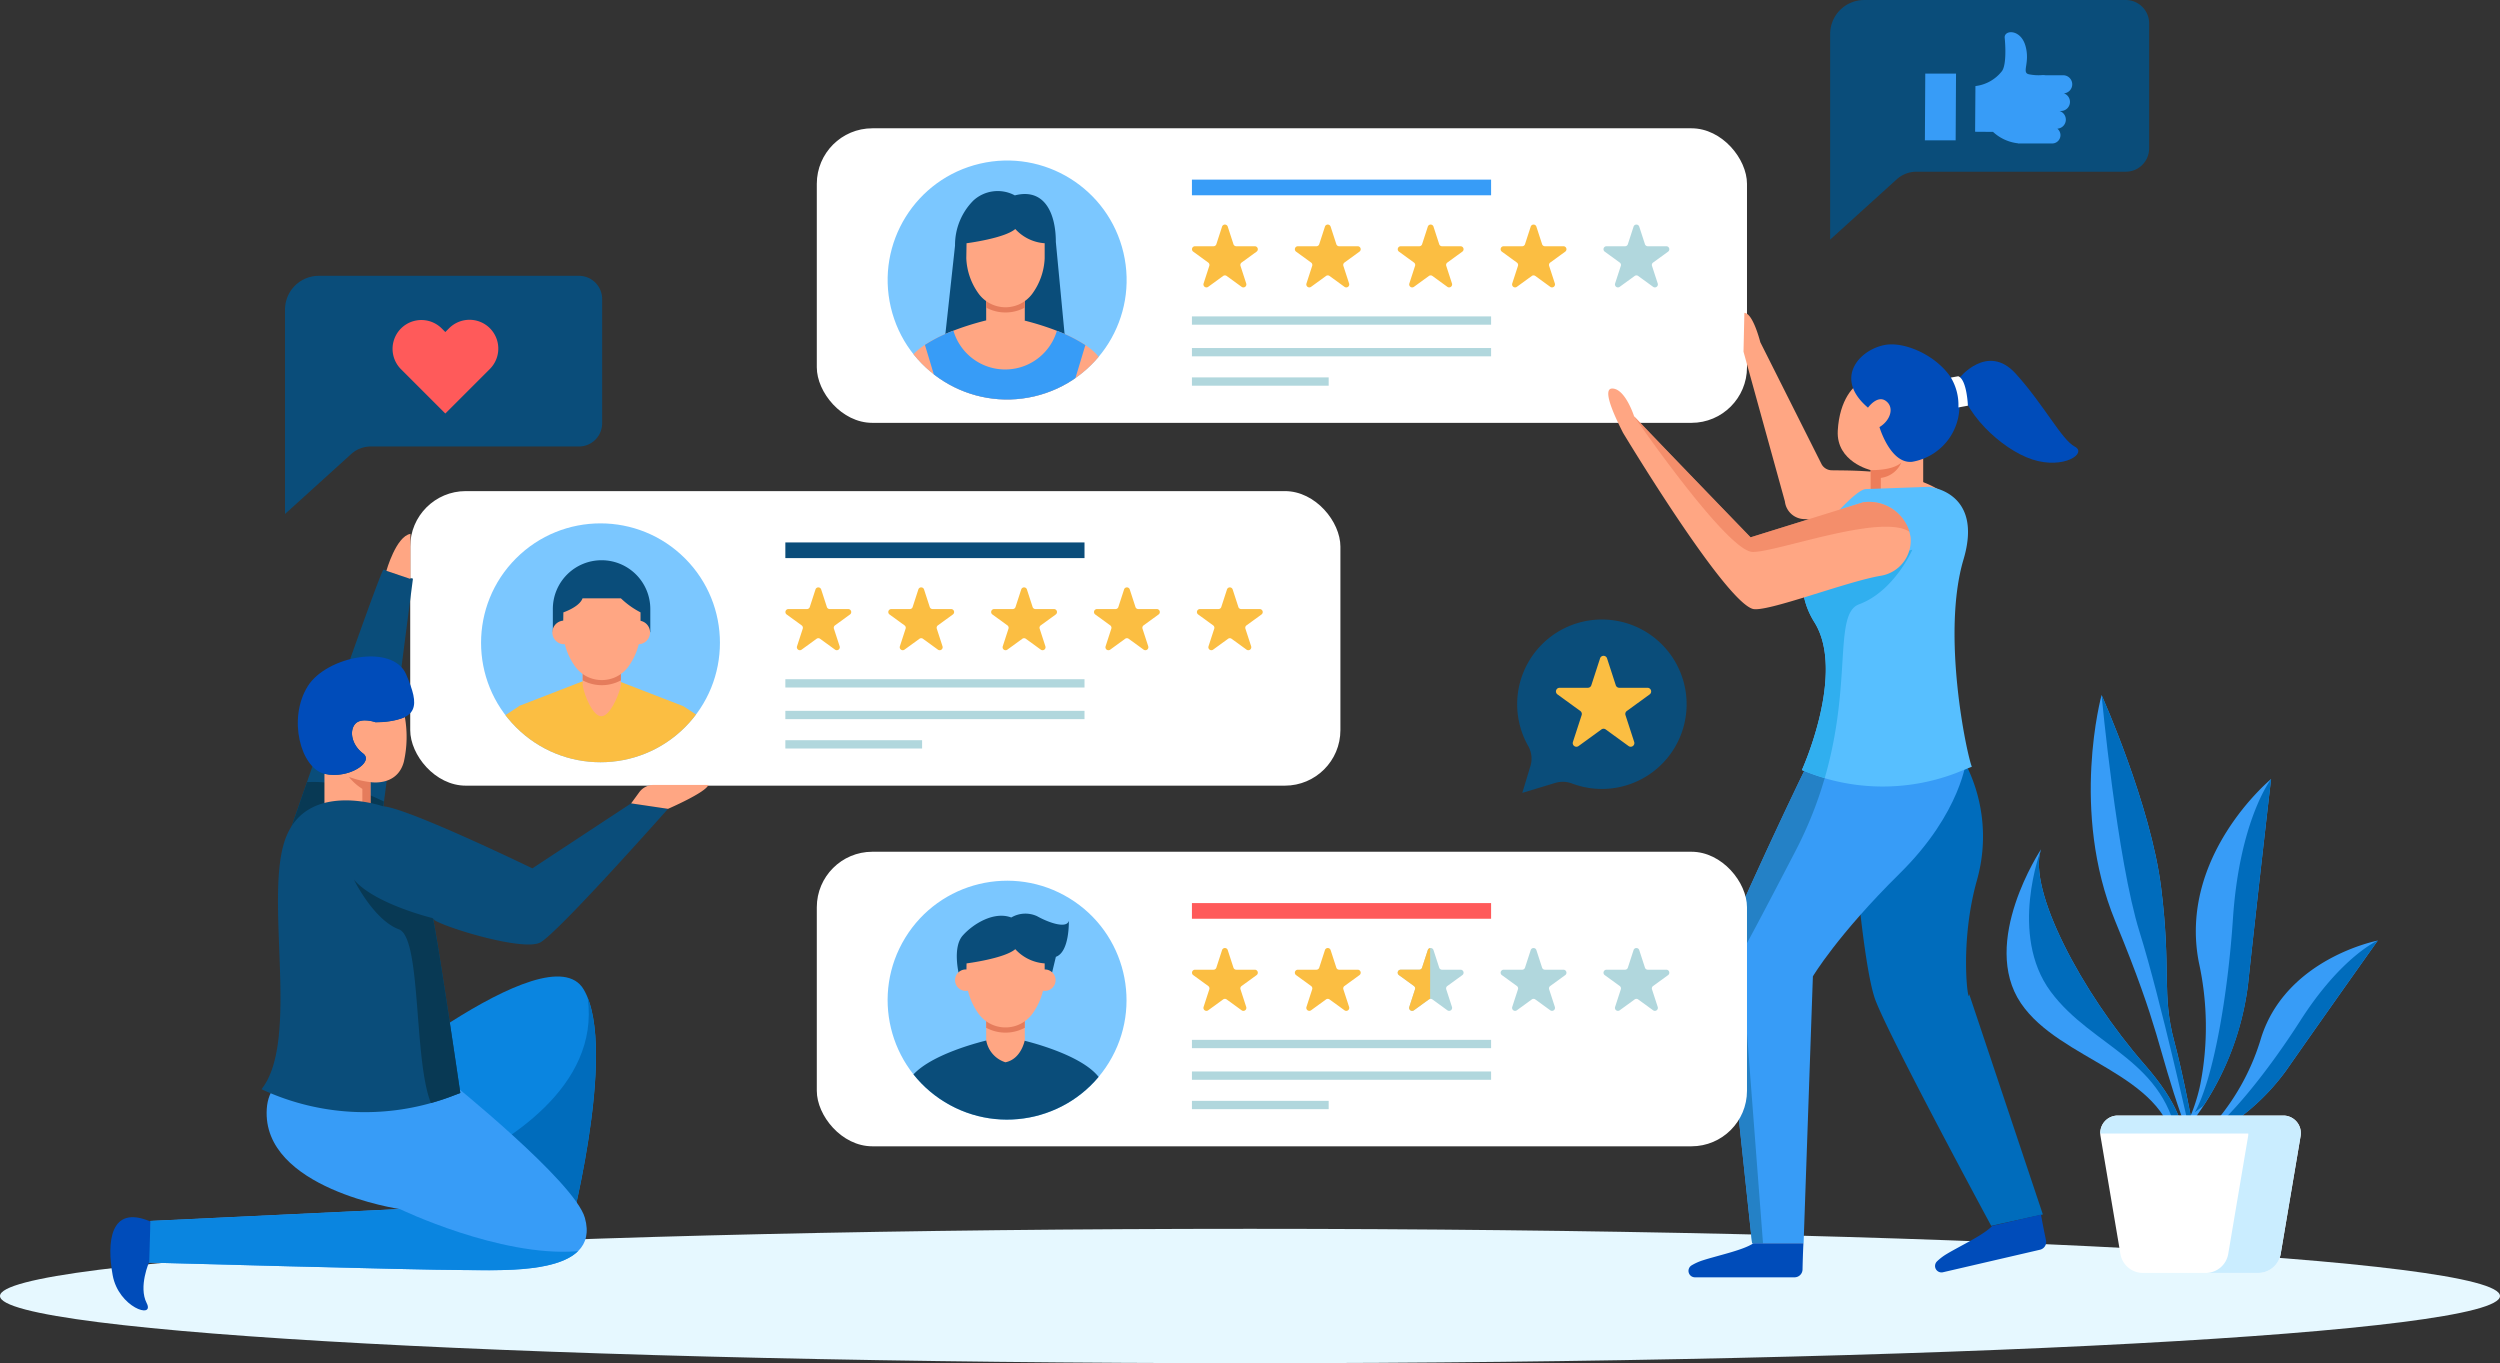 <svg xmlns="http://www.w3.org/2000/svg" xmlns:xlink="http://www.w3.org/1999/xlink" width="328.305" height="179.017" viewBox="0 0 328.305 179.017">
  <rect x="0" y="0" width="328.305" height="179.017" fill="#333333" stroke="none"/>
  <defs>
    <clipPath id="clip-path">
      <circle id="Ellipse_828" data-name="Ellipse 828" cx="15.685" cy="15.685" r="15.685" transform="matrix(0.974, -0.228, 0.228, 0.974, 2415.648, 2214.067)" fill="none"/>
    </clipPath>
    <clipPath id="clip-path-2">
      <circle id="Ellipse_830" data-name="Ellipse 830" cx="15.685" cy="15.685" r="15.685" transform="translate(2358.919 2273.412) rotate(-45)" fill="none"/>
    </clipPath>
    <clipPath id="clip-path-3">
      <circle id="Ellipse_832" data-name="Ellipse 832" cx="15.685" cy="15.685" r="15.685" transform="translate(2412.926 2325.525) rotate(-58.517)" fill="none"/>
    </clipPath>
  </defs>
  <g id="Group_16803" data-name="Group 16803" transform="translate(-2302.242 -2188.997)">
    <path id="Path_24080" data-name="Path 24080" d="M2630.547,2359.191c0-4.872-73.493-8.822-164.152-8.822s-164.153,3.95-164.153,8.822,73.493,8.823,164.153,8.823S2630.547,2364.064,2630.547,2359.191Z" fill="#e6f8ff"/>
    <g id="Group_16754" data-name="Group 16754">
      <rect id="Rectangle_5542" data-name="Rectangle 5542" width="122.154" height="38.681" rx="7.292" transform="translate(2409.506 2205.845)" fill="#fff"/>
      <g id="Group_16753" data-name="Group 16753">
        <g id="Group_16746" data-name="Group 16746">
          <g id="Group_16745" data-name="Group 16745">
            <path id="Path_24081" data-name="Path 24081" d="M2463.468,2218.748l.753,2.316a.392.392,0,0,0,.373.271h2.435a.392.392,0,0,1,.231.709l-1.97,1.432a.392.392,0,0,0-.143.438l.752,2.316a.392.392,0,0,1-.6.439l-1.97-1.432a.391.391,0,0,0-.461,0l-1.97,1.432a.393.393,0,0,1-.6-.439l.752-2.316a.391.391,0,0,0-.142-.438l-1.97-1.432a.392.392,0,0,1,.231-.709h2.435a.393.393,0,0,0,.373-.271l.752-2.316A.392.392,0,0,1,2463.468,2218.748Z" fill="#fbbe42"/>
            <path id="Path_24082" data-name="Path 24082" d="M2476.978,2218.748l.753,2.316a.392.392,0,0,0,.373.271h2.435a.392.392,0,0,1,.23.709l-1.97,1.432a.392.392,0,0,0-.142.438l.752,2.316a.392.392,0,0,1-.6.439l-1.97-1.432a.393.393,0,0,0-.462,0l-1.969,1.432a.393.393,0,0,1-.6-.439l.752-2.316a.391.391,0,0,0-.142-.438l-1.97-1.432a.392.392,0,0,1,.23-.709h2.435a.394.394,0,0,0,.374-.271l.752-2.316A.392.392,0,0,1,2476.978,2218.748Z" fill="#fbbe42"/>
            <path id="Path_24083" data-name="Path 24083" d="M2490.488,2218.748l.752,2.316a.394.394,0,0,0,.373.271h2.436a.392.392,0,0,1,.23.709l-1.97,1.432a.392.392,0,0,0-.142.438l.752,2.316a.393.393,0,0,1-.6.439l-1.97-1.432a.391.391,0,0,0-.461,0l-1.97,1.432a.392.392,0,0,1-.6-.439l.752-2.316a.391.391,0,0,0-.142-.438l-1.97-1.432a.392.392,0,0,1,.23-.709h2.435a.392.392,0,0,0,.373-.271l.753-2.316A.392.392,0,0,1,2490.488,2218.748Z" fill="#fbbe42"/>
            <path id="Path_24084" data-name="Path 24084" d="M2504,2218.748l.752,2.316a.393.393,0,0,0,.373.271h2.435a.392.392,0,0,1,.231.709l-1.97,1.432a.392.392,0,0,0-.143.438l.753,2.316a.393.393,0,0,1-.6.439l-1.97-1.432a.391.391,0,0,0-.461,0l-1.97,1.432a.393.393,0,0,1-.6-.439l.753-2.316a.392.392,0,0,0-.143-.438l-1.97-1.432a.392.392,0,0,1,.231-.709h2.435a.392.392,0,0,0,.373-.271l.753-2.316A.392.392,0,0,1,2504,2218.748Z" fill="#fbbe42"/>
            <path id="Path_24085" data-name="Path 24085" d="M2517.507,2218.748l.753,2.316a.392.392,0,0,0,.373.271h2.435a.392.392,0,0,1,.231.709l-1.97,1.432a.392.392,0,0,0-.143.438l.753,2.316a.393.393,0,0,1-.6.439l-1.97-1.432a.391.391,0,0,0-.461,0l-1.97,1.432a.393.393,0,0,1-.6-.439l.753-2.316a.392.392,0,0,0-.143-.438l-1.97-1.432a.392.392,0,0,1,.231-.709h2.435a.393.393,0,0,0,.373-.271l.752-2.316A.392.392,0,0,1,2517.507,2218.748Z" fill="#b1d7dd"/>
          </g>
          <rect id="Rectangle_5543" data-name="Rectangle 5543" width="39.286" height="1.091" transform="translate(2458.769 2230.547)" fill="#b1d7dd"/>
          <rect id="Rectangle_5544" data-name="Rectangle 5544" width="39.286" height="2.057" transform="translate(2458.769 2212.585)" fill="#379cf7"/>
          <rect id="Rectangle_5545" data-name="Rectangle 5545" width="39.286" height="1.091" transform="translate(2458.769 2234.7)" fill="#b1d7dd"/>
          <rect id="Rectangle_5546" data-name="Rectangle 5546" width="17.958" height="1.091" transform="translate(2458.769 2238.557)" fill="#b1d7dd"/>
        </g>
        <g id="Group_16752" data-name="Group 16752">
          <circle id="Ellipse_827" data-name="Ellipse 827" cx="15.685" cy="15.685" r="15.685" transform="matrix(0.974, -0.228, 0.228, 0.974, 2415.648, 2214.067)" fill="#7bc7ff"/>
          <g id="Group_16751" data-name="Group 16751">
            <g id="Group_16750" data-name="Group 16750" clip-path="url(#clip-path)">
              <g id="Group_16749" data-name="Group 16749">
                <path id="Path_24086" data-name="Path 24086" d="M2442.273,2235.263l-1.376-14.494c0-3.711-1.458-7.125-5.385-6.113h0a4.726,4.726,0,0,0-5.437.668,8.285,8.285,0,0,0-2.417,5.931l-1.538,14.089Z" fill="#0a4d7a"/>
                <g id="Group_16748" data-name="Group 16748">
                  <g id="Group_16747" data-name="Group 16747">
                    <path id="Path_24087" data-name="Path 24087" d="M2436.821,2227.818v3.191s-.445,2.494-2.546,2.916a3.679,3.679,0,0,1-2.527-2.916v-3.191Z" fill="#ffa683"/>
                  </g>
                  <path id="Path_24088" data-name="Path 24088" d="M2436.821,2227.362v2.031a5.354,5.354,0,0,1-5.073,0v-2.031Z" fill="#e57c5c"/>
                </g>
                <path id="Path_24089" data-name="Path 24089" d="M2439.43,2220.94a5.749,5.749,0,0,1-3.859-1.871c-1.421,1.236-6.4,1.871-6.4,1.871l-.033,1.965a8.5,8.5,0,0,0,1.625,4.664,4.375,4.375,0,0,0,7.043,0,8.5,8.5,0,0,0,1.625-4.664Z" fill="#ffa683"/>
                <path id="Path_24090" data-name="Path 24090" d="M2446.83,2236.315c-1.987-3.418-10.4-5.306-10.4-5.306l-2.212.848-2.212-.848s-8.412,1.888-10.4,5.306l-2.438,18.421,3.868-.06,2.266-15.38s1.43,4.967,1.351,7.869a64.3,64.3,0,0,1-.983,7.7h17.094a64.317,64.317,0,0,1-.983-7.7c-.079-2.9,1.352-7.869,1.352-7.869l2.265,15.38,3.869.06Z" fill="#ffa683"/>
                <path id="Path_24091" data-name="Path 24091" d="M2431.562,2234.924" fill="#379cf7"/>
                <path id="Path_24092" data-name="Path 24092" d="M2441.035,2232.44a7.08,7.08,0,0,1-13.587-.018,19.792,19.792,0,0,0-3.743,1.866l1.512,5.008c.024.038.044.087.066.131l.02-.131s.063.22.159.581c.016.055.031.114.046.174a30.9,30.9,0,0,1,1.146,7.114,64.3,64.3,0,0,1-.983,7.7h17.094a64.317,64.317,0,0,1-.983-7.7c-.079-2.9,1.352-7.869,1.352-7.869l.031.212a1.887,1.887,0,0,1,.108-.212l1.5-4.978A19.531,19.531,0,0,0,2441.035,2232.44Z" fill="#379cf7"/>
              </g>
            </g>
          </g>
        </g>
      </g>
    </g>
    <g id="Group_16758" data-name="Group 16758">
      <path id="Path_24093" data-name="Path 24093" d="M2542.775,2250.756a1.537,1.537,0,0,1-1.329-.82l-8.037-16s-.962-3.846-2.093-3.846l-.113,5.091,5.436,19.668a2.608,2.608,0,0,0,2.6,2.317,72.63,72.63,0,0,1,13.43,2.193,14.731,14.731,0,0,0,7.5-.025C2560.419,2250.342,2546.2,2250.832,2542.775,2250.756Z" fill="#ffa683"/>
      <g id="Group_16757" data-name="Group 16757">
        <g id="Group_16756" data-name="Group 16756">
          <g id="Group_16755" data-name="Group 16755">
            <path id="Path_24094" data-name="Path 24094" d="M2554.8,2248.745v4.548H2547.9v-2.562s-4.54-1.072-4.319-5.171,2.144-6.085,3.184-6.4,6.054,1.7,6.148,1.955.631,4.6.631,4.6Z" fill="#ffa683"/>
            <path id="Path_24095" data-name="Path 24095" d="M2547.55,2242.534s1.223-1.727,2.364-.872.57,2.566-.856,3.421c0,0,1.426,4.847,4.277,4.561a7.462,7.462,0,0,0,6.2-7.993c-.316-4.7-6.45-8-9.806-7.347C2546.351,2234.967,2543.041,2238.719,2547.55,2242.534Z" fill="#004cba"/>
            <path id="Path_24096" data-name="Path 24096" d="M2559.5,2238.687s3.721-4.729,7.441-.63,6.054,8.7,7.756,9.584-1.45,3.027-5.549,1.7S2559.751,2242.975,2559.5,2238.687Z" fill="#004cba"/>
            <path id="Path_24097" data-name="Path 24097" d="M2547.9,2253.293v-2.562s2.823.111,4.023-.982a3.379,3.379,0,0,1-2.688,2.007v1.537Z" fill="#ed7d5a"/>
          </g>
          <path id="Path_24098" data-name="Path 24098" d="M2544.864,2289.675s1.626,25.435,3.7,30.759,15.166,29.541,15.166,29.541l6.784-1.494-9.676-28.935c-.074,1.775-1.359-6.567,1.035-15.009a21.059,21.059,0,0,0-1.236-14.679l-16.953-.183" fill="#006cbc"/>
          <path id="Path_24099" data-name="Path 24099" d="M2560.5,2288.6s-.635,7.067-8.762,15.083c-8.207,8.1-11.424,13.531-11.424,13.531l-1.22,35.047h-6.765s-3.993-36.932-3.882-38.263,11.313-25.4,12.644-27.5S2560.5,2288.6,2560.5,2288.6Z" fill="#379cf7"/>
          <path id="Path_24100" data-name="Path 24100" d="M2555.511,2252.927s7.256.543,4.584,9.539c-2.921,9.833.427,25.594,1.092,27.221l-2.175.867a27.084,27.084,0,0,1-20.138-.435h0s5.768-12.718,1.664-19.372c-2.639-4.28-1.861-8.6,1.22-12.422,2-2.477,4.514-5.057,5.508-5.1Z" fill="#57bfff"/>
          <path id="Path_24101" data-name="Path 24101" d="M2532.333,2352.266h1.43l-2.9-38c.478-.792,2.134-3.827,7.155-13.492a52.289,52.289,0,0,0,3.847-9.593,25.691,25.691,0,0,1-2.695-.941c-3.585,7.366-10.637,22.7-10.725,23.758C2528.336,2315.329,2532.333,2352.266,2532.333,2352.266Z" fill="#2481c6"/>
          <path id="Path_24102" data-name="Path 24102" d="M2546.382,2268.354c-3.388,1.255-.871,10.259-4.515,22.829a27.221,27.221,0,0,1-2.993-1.064h0s5.768-12.718,1.664-19.372a9.757,9.757,0,0,1-1.542-6.292l14.383-3.269S2550.99,2266.647,2546.382,2268.354Z" fill="#30afef"/>
          <path id="Path_24103" data-name="Path 24103" d="M2515.378,2245.826s13.166,21.882,17.01,23.125c1.708.553,12.355-3.6,16.848-4.344a4.689,4.689,0,0,0,3.91-5.055h0a5.518,5.518,0,0,0-6.234-4.592l-14.78,4.6s-12.516-12.942-15.3-15.9c0,0-1.155-3.64-2.873-3.64C2512.42,2240.024,2514.752,2244.575,2515.378,2245.826Z" fill="#ffa683"/>
          <path id="Path_24104" data-name="Path 24104" d="M2525.878,2354.5c1.867-.607,5.359-1.347,6.623-2.236h6.571c-.066,1.316-.1,2.6-.118,3.447a1.048,1.048,0,0,1-1.05,1.026h-13.08a.846.846,0,0,1-.439-1.569A6.954,6.954,0,0,1,2525.878,2354.5Z" fill="#004cba"/>
          <path id="Path_24105" data-name="Path 24105" d="M2557.918,2353.655c1.681-1.013,4.915-2.523,5.946-3.675l6.4-1.485c.234,1.3.489,2.551.664,3.384a1.047,1.047,0,0,1-.79,1.236l-12.743,2.957a.845.845,0,0,1-.782-1.428A6.886,6.886,0,0,1,2557.918,2353.655Z" fill="#004cba"/>
          <path id="Path_24106" data-name="Path 24106" d="M2532.39,2261.476c3.1.075,16.94-5.118,20.618-2.637a5.57,5.57,0,0,0-6.1-3.879l-14.78,4.6s-12.516-12.942-15.3-15.9C2516.829,2243.664,2529.024,2261.394,2532.39,2261.476Z" fill="#ed7d5a" opacity="0.58"/>
        </g>
        <path id="Path_24107" data-name="Path 24107" d="M2559.4,2238.407l-.966.174a6.958,6.958,0,0,1,.988,3.923l1.25-.232S2560.54,2238.814,2559.4,2238.407Z" fill="#fff"/>
      </g>
    </g>
    <g id="Group_16774" data-name="Group 16774">
      <g id="Group_16763" data-name="Group 16763">
        <rect id="Rectangle_5547" data-name="Rectangle 5547" width="122.154" height="38.681" rx="7.292" transform="translate(2356.113 2253.49)" fill="#fff"/>
        <g id="Group_16762" data-name="Group 16762">
          <g id="Group_16760" data-name="Group 16760">
            <g id="Group_16759" data-name="Group 16759">
              <path id="Path_24108" data-name="Path 24108" d="M2410.076,2266.393l.752,2.316a.392.392,0,0,0,.373.271h2.435a.393.393,0,0,1,.231.71l-1.97,1.431a.393.393,0,0,0-.143.439l.753,2.315a.393.393,0,0,1-.6.439l-1.97-1.431a.392.392,0,0,0-.461,0l-1.97,1.431a.393.393,0,0,1-.6-.439l.753-2.315a.393.393,0,0,0-.143-.439l-1.97-1.431a.393.393,0,0,1,.231-.71h2.435a.392.392,0,0,0,.373-.271l.752-2.316A.393.393,0,0,1,2410.076,2266.393Z" fill="#fbbe42"/>
              <path id="Path_24109" data-name="Path 24109" d="M2423.585,2266.393l.753,2.316a.391.391,0,0,0,.373.271h2.435a.392.392,0,0,1,.23.71l-1.969,1.431a.391.391,0,0,0-.143.439l.752,2.315a.392.392,0,0,1-.6.439l-1.97-1.431a.392.392,0,0,0-.461,0l-1.97,1.431a.393.393,0,0,1-.6-.439l.752-2.315a.391.391,0,0,0-.142-.439l-1.97-1.431a.393.393,0,0,1,.231-.71h2.434a.392.392,0,0,0,.374-.271l.752-2.316A.392.392,0,0,1,2423.585,2266.393Z" fill="#fbbe42"/>
              <path id="Path_24110" data-name="Path 24110" d="M2437.095,2266.393l.752,2.316a.393.393,0,0,0,.374.271h2.435a.392.392,0,0,1,.23.71l-1.97,1.431a.392.392,0,0,0-.142.439l.752,2.315a.392.392,0,0,1-.6.439l-1.969-1.431a.393.393,0,0,0-.462,0l-1.97,1.431a.392.392,0,0,1-.6-.439l.752-2.315a.392.392,0,0,0-.142-.439l-1.97-1.431a.392.392,0,0,1,.23-.71h2.435a.391.391,0,0,0,.373-.271l.753-2.316A.392.392,0,0,1,2437.095,2266.393Z" fill="#fbbe42"/>
              <path id="Path_24111" data-name="Path 24111" d="M2450.6,2266.393l.752,2.316a.392.392,0,0,0,.373.271h2.435a.393.393,0,0,1,.231.71l-1.97,1.431a.392.392,0,0,0-.142.439l.752,2.315a.393.393,0,0,1-.6.439l-1.97-1.431a.391.391,0,0,0-.461,0l-1.97,1.431a.392.392,0,0,1-.6-.439l.752-2.315a.391.391,0,0,0-.143-.439l-1.969-1.431a.392.392,0,0,1,.23-.71h2.435a.391.391,0,0,0,.373-.271l.753-2.316A.392.392,0,0,1,2450.6,2266.393Z" fill="#fbbe42"/>
              <path id="Path_24112" data-name="Path 24112" d="M2464.115,2266.393l.752,2.316a.392.392,0,0,0,.373.271h2.435a.393.393,0,0,1,.231.71l-1.97,1.431a.393.393,0,0,0-.143.439l.753,2.315a.393.393,0,0,1-.6.439l-1.97-1.431a.391.391,0,0,0-.461,0l-1.97,1.431a.393.393,0,0,1-.6-.439l.753-2.315a.393.393,0,0,0-.143-.439l-1.97-1.431a.393.393,0,0,1,.231-.71h2.435a.391.391,0,0,0,.373-.271l.752-2.316A.393.393,0,0,1,2464.115,2266.393Z" fill="#fbbe42"/>
            </g>
            <rect id="Rectangle_5548" data-name="Rectangle 5548" width="39.286" height="1.091" transform="translate(2405.376 2278.192)" fill="#b1d7dd"/>
            <rect id="Rectangle_5549" data-name="Rectangle 5549" width="39.286" height="2.057" transform="translate(2405.376 2260.231)" fill="#0a4d7a"/>
            <rect id="Rectangle_5550" data-name="Rectangle 5550" width="39.286" height="1.091" transform="translate(2405.376 2282.345)" fill="#b1d7dd"/>
            <rect id="Rectangle_5551" data-name="Rectangle 5551" width="17.958" height="1.091" transform="translate(2405.376 2286.202)" fill="#b1d7dd"/>
          </g>
          <g id="Group_16761" data-name="Group 16761">
            <circle id="Ellipse_829" data-name="Ellipse 829" cx="15.685" cy="15.685" r="15.685" transform="translate(2358.919 2273.412) rotate(-45)" fill="#7bc7ff"/>
          </g>
        </g>
      </g>
      <g id="Group_16767" data-name="Group 16767">
        <g id="Group_16765" data-name="Group 16765">
          <path id="Path_24113" data-name="Path 24113" d="M2347.607,2333.327s26.6-22.288,31.278-14.407-2.217,33.371-2.217,33.371Z" fill="#0a85e0"/>
          <path id="Path_24114" data-name="Path 24114" d="M2361.565,2342.436l15.1,9.855s6.3-23.316,2.755-32.239C2381.045,2331.787,2368.6,2339.219,2361.565,2342.436Z" fill="#006cbc"/>
          <g id="Group_16764" data-name="Group 16764">
            <path id="Path_24115" data-name="Path 24115" d="M2361.235,2330.947s16.472,13.219,17.814,17.978c2.176,7.717-10.724,6.855-16.3,6.855s-41.081-.982-41.081-.982l.321-5.462,32.756-1.56s-18.143-2.689-17.471-13.161S2361.235,2330.947,2361.235,2330.947Z" fill="#379cf7"/>
            <path id="Path_24116" data-name="Path 24116" d="M2378.157,2353.292c-3.007,2.969-11.238,2.486-15.4,2.486-5.574,0-41.085-.98-41.085-.98l.327-5.463,32.757-1.559s13.049,6.28,23.144,5.545C2377.986,2353.314,2378.075,2353.306,2378.157,2353.292Z" fill="#0a85e0"/>
            <path id="Path_24117" data-name="Path 24117" d="M2321.839,2354.7s-1.446,3.263-.338,5.418-3.694.585-4.464-3.663-.4-9.328,4.956-7.05Z" fill="#004cba"/>
          </g>
        </g>
        <path id="Path_24118" data-name="Path 24118" d="M2340.3,2298.191s11.957-34.555,12.314-34.4a28.3,28.3,0,0,0,3.858,1.191l-4.925,37.927Z" fill="#0a4d7a"/>
        <path id="Path_24119" data-name="Path 24119" d="M2352.656,2294.25c-2.72-1.286-6.116-2.791-10.1-2.545-1.641,4.706-2.257,6.486-2.257,6.486l11.247,4.72Z" fill="#083954"/>
        <g id="Group_16766" data-name="Group 16766">
          <path id="Path_24120" data-name="Path 24120" d="M2355.272,2289.052c-.883,3.263-4.384,2.655-4.384,2.655v3.1h-6.04v-4.2c.007,0,.022.007.029.007,3.139.723,6.546-1.555,5.042-2.676s-1.823-2.966-1.042-3.87,2.677-.232,2.677-.232a9.541,9.541,0,0,0,3.855-.68A14.905,14.905,0,0,1,2355.272,2289.052Z" fill="#ffa683"/>
          <path id="Path_24121" data-name="Path 24121" d="M2351.55,2283.845s-1.885-.676-2.669.229-.463,2.758,1.04,3.875-1.908,3.4-5.046,2.672-4.89-7.274-2.2-11.537c2.472-3.915,11.161-5.615,12.911-1.511S2357.442,2283.685,2351.55,2283.845Z" fill="#004cba"/>
          <path id="Path_24122" data-name="Path 24122" d="M2350.888,2294.81v-3.1a12.305,12.305,0,0,1-2.831-.692,7,7,0,0,0,1.77,1.575v2.22Z" fill="#e57c5c"/>
        </g>
        <path id="Path_24123" data-name="Path 24123" d="M2352.5,2294.87s-9.982-3.457-12.792,4.325,1.966,26.436-3.124,32.84h0a32.114,32.114,0,0,0,25.013.908l1.093-.416s-3.489-23.793-3.656-22.966c-.141.7,11.784,4.5,14.161,3.2s16.771-17.548,16.771-17.548l-4.844-.718-12.971,8.538S2355.783,2295.085,2352.5,2294.87Z" fill="#0a4d7a"/>
        <path id="Path_24124" data-name="Path 24124" d="M2389.968,2295.215s4.987-2.155,5.295-3.14h-7.186a2.335,2.335,0,0,0-1.887.96l-1.066,1.462Z" fill="#ffa683"/>
        <path id="Path_24125" data-name="Path 24125" d="M2362.692,2332.527s-3.065-20.9-3.587-22.843a1.434,1.434,0,0,0,.3.208l-.365-.331s-7.612-1.847-10.321-5.049c0,0,2.586,5.295,5.911,6.527,2.969,1.1,1.915,17.116,4.2,22.813.934-.262,1.861-.56,2.775-.909Z" fill="#083954"/>
        <path id="Path_24126" data-name="Path 24126" d="M2352.984,2263.957s1.27-4.534,3.159-4.853l0,5.921Z" fill="#ffa683"/>
      </g>
      <g id="Group_16773" data-name="Group 16773">
        <g id="Group_16772" data-name="Group 16772" clip-path="url(#clip-path-2)">
          <path id="Path_24127" data-name="Path 24127" d="M2398.326,2296.388l-1.011-9.052a5.019,5.019,0,0,0-2.251-3.584l-3.141-2.051-.013.077v-.071l-2.591-1-2.635-1.02-2.183-.846-.957-.371-2.4,1.227-2.4-1.227-.842.327-2.06.8-2.785,1.079-2.679,1.038v.042l-3.066,2a5.019,5.019,0,0,0-2.251,3.584l-1.011,9.052h6.362l.018,7.53h21.431l.018-7.53Z" fill="#fbbe42"/>
          <g id="Group_16771" data-name="Group 16771">
            <path id="Path_24128" data-name="Path 24128" d="M2381.242,2262.568h0a6.4,6.4,0,0,0-6.4,6.4v3.053h12.8v-3.053A6.4,6.4,0,0,0,2381.242,2262.568Z" fill="#0a4d7a"/>
            <g id="Group_16769" data-name="Group 16769">
              <g id="Group_16768" data-name="Group 16768">
                <path id="Path_24129" data-name="Path 24129" d="M2383.779,2276.787v2.242s-.011.066-.04.179c-.333,1.32-1.449,3.874-2.545,3.849s-2.17-2.632-2.42-3.969c-.008-.038-.01-.059-.01-.059v-2.242Z" fill="#ffa683"/>
              </g>
              <path id="Path_24130" data-name="Path 24130" d="M2383.779,2276.336v2.008a5.283,5.283,0,0,1-5.015,0v-2.008Z" fill="#e57c5c"/>
            </g>
            <g id="Group_16770" data-name="Group 16770">
              <path id="Path_24131" data-name="Path 24131" d="M2377.883,2272.047a1.552,1.552,0,1,0-1.552,1.553A1.552,1.552,0,0,0,2377.883,2272.047Z" fill="#ffa683"/>
              <path id="Path_24132" data-name="Path 24132" d="M2387.609,2272.047a1.552,1.552,0,1,0-1.552,1.553A1.552,1.552,0,0,0,2387.609,2272.047Z" fill="#ffa683"/>
            </g>
            <path id="Path_24133" data-name="Path 24133" d="M2386.358,2269.414a10.9,10.9,0,0,1-2.578-1.844h-5.039c-.4,1.14-2.515,1.844-2.515,1.844l-.043,2.516a8.4,8.4,0,0,0,1.607,4.612,4.235,4.235,0,0,0,1.526,1.3,4.367,4.367,0,0,0,1.955.462,4.291,4.291,0,0,0,3.482-1.758,8.4,8.4,0,0,0,1.607-4.612Z" fill="#ffa683"/>
          </g>
        </g>
      </g>
    </g>
    <g id="Group_16785" data-name="Group 16785">
      <g id="Group_16778" data-name="Group 16778">
        <rect id="Rectangle_5552" data-name="Rectangle 5552" width="122.154" height="38.681" rx="7.292" transform="translate(2409.506 2300.851)" fill="#fff"/>
        <g id="Group_16777" data-name="Group 16777">
          <g id="Group_16776" data-name="Group 16776">
            <g id="Group_16775" data-name="Group 16775">
              <path id="Path_24134" data-name="Path 24134" d="M2463.468,2313.754l.753,2.316a.391.391,0,0,0,.373.271h2.435a.393.393,0,0,1,.231.71l-1.97,1.431a.392.392,0,0,0-.143.438l.752,2.316a.392.392,0,0,1-.6.439l-1.97-1.431a.392.392,0,0,0-.461,0l-1.97,1.431a.393.393,0,0,1-.6-.439l.752-2.316a.391.391,0,0,0-.142-.438l-1.97-1.431a.393.393,0,0,1,.231-.71h2.435a.392.392,0,0,0,.373-.271l.752-2.316A.392.392,0,0,1,2463.468,2313.754Z" fill="#fbbe42"/>
              <path id="Path_24135" data-name="Path 24135" d="M2476.978,2313.754l.753,2.316a.391.391,0,0,0,.373.271h2.435a.392.392,0,0,1,.23.71l-1.97,1.431a.392.392,0,0,0-.142.438l.752,2.316a.392.392,0,0,1-.6.439l-1.97-1.431a.394.394,0,0,0-.462,0l-1.969,1.431a.393.393,0,0,1-.6-.439l.752-2.316a.391.391,0,0,0-.142-.438l-1.97-1.431a.392.392,0,0,1,.23-.71h2.435a.394.394,0,0,0,.374-.271l.752-2.316A.392.392,0,0,1,2476.978,2313.754Z" fill="#fbbe42"/>
              <path id="Path_24136" data-name="Path 24136" d="M2490.488,2313.754l.752,2.316a.393.393,0,0,0,.373.271h2.436a.392.392,0,0,1,.23.71l-1.97,1.431a.392.392,0,0,0-.142.438l.752,2.316a.393.393,0,0,1-.6.439l-1.97-1.431a.392.392,0,0,0-.461,0l-1.97,1.431a.392.392,0,0,1-.6-.439l.752-2.316a.391.391,0,0,0-.142-.438l-1.97-1.431a.392.392,0,0,1,.23-.71h2.435a.391.391,0,0,0,.373-.271l.753-2.316A.392.392,0,0,1,2490.488,2313.754Z" fill="#b1d7dd"/>
              <path id="Path_24137" data-name="Path 24137" d="M2490.052,2313.5a.371.371,0,0,0-.31.252l-.753,2.316a.393.393,0,0,1-.373.271h-2.435a.392.392,0,0,0-.23.71l1.97,1.431a.391.391,0,0,1,.142.438l-.752,2.316a.392.392,0,0,0,.6.439l1.97-1.431a.377.377,0,0,1,.168-.055Z" fill="#fbbe42"/>
              <path id="Path_24138" data-name="Path 24138" d="M2504,2313.754l.752,2.316a.392.392,0,0,0,.373.271h2.435a.393.393,0,0,1,.231.71l-1.97,1.431a.392.392,0,0,0-.143.438l.753,2.316a.393.393,0,0,1-.6.439l-1.97-1.431a.392.392,0,0,0-.461,0l-1.97,1.431a.393.393,0,0,1-.6-.439l.753-2.316a.392.392,0,0,0-.143-.438l-1.97-1.431a.393.393,0,0,1,.231-.71h2.435a.391.391,0,0,0,.373-.271l.753-2.316A.392.392,0,0,1,2504,2313.754Z" fill="#b1d7dd"/>
              <path id="Path_24139" data-name="Path 24139" d="M2517.507,2313.754l.753,2.316a.391.391,0,0,0,.373.271h2.435a.393.393,0,0,1,.231.71l-1.97,1.431a.392.392,0,0,0-.143.438l.753,2.316a.393.393,0,0,1-.6.439l-1.97-1.431a.392.392,0,0,0-.461,0l-1.97,1.431a.393.393,0,0,1-.6-.439l.753-2.316a.392.392,0,0,0-.143-.438l-1.97-1.431a.393.393,0,0,1,.231-.71h2.435a.392.392,0,0,0,.373-.271l.752-2.316A.392.392,0,0,1,2517.507,2313.754Z" fill="#b1d7dd"/>
            </g>
            <rect id="Rectangle_5553" data-name="Rectangle 5553" width="39.286" height="1.091" transform="translate(2458.769 2325.553)" fill="#b1d7dd"/>
            <rect id="Rectangle_5554" data-name="Rectangle 5554" width="39.286" height="2.057" transform="translate(2458.769 2307.592)" fill="#ff5a5a"/>
            <rect id="Rectangle_5555" data-name="Rectangle 5555" width="39.286" height="1.091" transform="translate(2458.769 2329.706)" fill="#b1d7dd"/>
            <rect id="Rectangle_5556" data-name="Rectangle 5556" width="17.958" height="1.091" transform="translate(2458.769 2333.563)" fill="#b1d7dd"/>
          </g>
        </g>
      </g>
      <g id="Group_16784" data-name="Group 16784">
        <circle id="Ellipse_831" data-name="Ellipse 831" cx="15.685" cy="15.685" r="15.685" transform="translate(2412.926 2325.525) rotate(-58.517)" fill="#7bc7ff"/>
        <g id="Group_16783" data-name="Group 16783">
          <g id="Group_16782" data-name="Group 16782" clip-path="url(#clip-path-3)">
            <g id="Group_16781" data-name="Group 16781">
              <path id="Path_24140" data-name="Path 24140" d="M2428.175,2316.978s-.894-3.557.493-5.122,4.137-3.221,6.374-2.371a3.658,3.658,0,0,1,3.377-.179c1.611.9,3.937,1.677,4.183.6,0,0,.134,4.093-1.7,4.742l-.76,3.153H2428.4Z" fill="#0a4d7a"/>
              <path id="Path_24141" data-name="Path 24141" d="M2446.83,2330.888c-1.987-3.418-10.4-5.306-10.4-5.306l-2.212.848-2.212-.848s-8.412,1.888-10.4,5.306l-2.438,18.421,3.868-.06,2.266-15.38s1.43,4.968,1.351,7.869a64.3,64.3,0,0,1-.983,7.7h17.094a64.317,64.317,0,0,1-.983-7.7c-.079-2.9,1.352-7.869,1.352-7.869l2.265,15.38,3.869.06Z" fill="#0a4d7a"/>
              <path id="Path_24142" data-name="Path 24142" d="M2431.562,2329.5" fill="#379cf7"/>
              <g id="Group_16780" data-name="Group 16780">
                <g id="Group_16779" data-name="Group 16779">
                  <path id="Path_24143" data-name="Path 24143" d="M2436.821,2322.391v3.191s-.445,2.494-2.546,2.916a3.678,3.678,0,0,1-2.527-2.916v-3.191Z" fill="#ffa683"/>
                </g>
                <path id="Path_24144" data-name="Path 24144" d="M2436.821,2321.935v2.031a5.354,5.354,0,0,1-5.073,0v-2.031Z" fill="#e57c5c"/>
              </g>
              <path id="Path_24145" data-name="Path 24145" d="M2439.43,2315.513a5.749,5.749,0,0,1-3.859-1.871c-1.421,1.236-6.4,1.871-6.4,1.871l-.033,1.965a8.5,8.5,0,0,0,1.625,4.664,4.375,4.375,0,0,0,7.043,0,8.5,8.5,0,0,0,1.625-4.664Z" fill="#ffa683"/>
              <path id="Path_24146" data-name="Path 24146" d="M2430.479,2317.716a1.409,1.409,0,1,1-1.409-1.409A1.409,1.409,0,0,1,2430.479,2317.716Z" fill="#ffa683"/>
              <path id="Path_24147" data-name="Path 24147" d="M2440.863,2317.716a1.409,1.409,0,1,1-1.409-1.409A1.409,1.409,0,0,1,2440.863,2317.716Z" fill="#ffa683"/>
            </g>
          </g>
        </g>
      </g>
    </g>
    <g id="Group_16794" data-name="Group 16794">
      <g id="Group_16792" data-name="Group 16792">
        <g id="Group_16786" data-name="Group 16786">
          <path id="Path_24148" data-name="Path 24148" d="M2587.865,2339.562l1.141-.381c.164-1.971-.682-5.289-5.153-10.409-8.275-9.475-15.371-22.976-13.578-28.241,0,0-8.094,12.185-2.633,20.226C2572.767,2328.3,2586.39,2329.925,2587.865,2339.562Z" fill="#379cf7"/>
          <path id="Path_24149" data-name="Path 24149" d="M2588.329,2339.407l.677-.226c.166-1.97-.681-5.288-5.153-10.409-8.275-9.475-15.371-22.976-13.578-28.241,0,0-4.287,11.2,1.273,18.693C2577.036,2326.625,2586.827,2328.164,2588.329,2339.407Z" fill="#006cbc"/>
        </g>
        <g id="Group_16788" data-name="Group 16788">
          <path id="Path_24150" data-name="Path 24150" d="M2591.179,2331.464a23.581,23.581,0,0,1-1.543,4.721l.527.092a37.8,37.8,0,0,0,7.288-17.952c1.289-12,3.032-27.019,3.032-27.019s-12.215,10.078-9.481,24.083A39.389,39.389,0,0,1,2591.179,2331.464Z" fill="#379cf7"/>
          <g id="Group_16787" data-name="Group 16787">
            <path id="Path_24151" data-name="Path 24151" d="M2595.476,2309.661c-.668,10.013-2.556,21.026-5,25.4.356-.273.735-.56,1.123-.851a36.967,36.967,0,0,0,5.856-15.885c1.289-12,3.032-27.019,3.032-27.019S2596.345,2296.63,2595.476,2309.661Z" fill="#006cbc"/>
          </g>
        </g>
        <g id="Group_16790" data-name="Group 16790">
          <path id="Path_24152" data-name="Path 24152" d="M2593.368,2336.12a18.107,18.107,0,0,1-2.786,2.61l.321.256a29.092,29.092,0,0,0,11.553-9.4c5.308-7.6,12.039-17.072,12.039-17.072s-11.96,2.283-15.3,12.719A30.254,30.254,0,0,1,2593.368,2336.12Z" fill="#379cf7"/>
          <g id="Group_16789" data-name="Group 16789">
            <path id="Path_24153" data-name="Path 24153" d="M2604.33,2323.026c-4.154,6.5-9.5,13.213-12.769,15.256.341-.053.7-.107,1.072-.159a28.468,28.468,0,0,0,9.823-8.537c5.308-7.6,12.039-17.072,12.039-17.072S2609.737,2314.573,2604.33,2323.026Z" fill="#006cbc"/>
          </g>
        </g>
        <g id="Group_16791" data-name="Group 16791">
          <path id="Path_24154" data-name="Path 24154" d="M2588.788,2335.75c.75,2.137,1.3,3.6,1.622,4.621l.432-.1c-.7-3.752-1.918-10.233-3.064-14.487-1.688-6.265-.374-9.306-1.731-20.21s-7.823-25.3-7.823-25.3-4.176,15.2,1.793,29.686S2585.482,2326.333,2588.788,2335.75Z" fill="#379cf7"/>
          <path id="Path_24155" data-name="Path 24155" d="M2590.437,2340.365l.082-.019.049-1.533c-.72-3.817-1.782-9.285-2.79-13.028-1.688-6.265-.374-9.306-1.731-20.21s-7.823-25.3-7.823-25.3,2.03,21.655,4.993,31.12C2585.959,2320.152,2589.868,2337.778,2590.437,2340.365Z" fill="#006cbc"/>
        </g>
      </g>
      <g id="Group_16793" data-name="Group 16793">
        <path id="Path_24156" data-name="Path 24156" d="M2578.082,2338.174l2.617,15.488a3,3,0,0,0,2.958,2.5h15.131a3,3,0,0,0,2.958-2.5l2.617-15.488a2.294,2.294,0,0,0-2.262-2.677h-21.756A2.294,2.294,0,0,0,2578.082,2338.174Z" fill="#fff"/>
        <path id="Path_24157" data-name="Path 24157" d="M2604.348,2337.391v-.005a2.3,2.3,0,0,0-.119-.422l-.012-.029a2.258,2.258,0,0,0-.183-.36c-.013-.022-.029-.042-.043-.064a2.39,2.39,0,0,0-.221-.282c-.031-.034-.066-.063-.1-.095a2.312,2.312,0,0,0-.232-.2c-.055-.041-.117-.073-.176-.109a2.348,2.348,0,0,0-.217-.123,2.29,2.29,0,0,0-.273-.094,1.781,1.781,0,0,0-.177-.057,2.292,2.292,0,0,0-.494-.055h-21.756a2.285,2.285,0,0,0-2.281,2.357h19.429a2.325,2.325,0,0,1-.018.32l-2.617,15.488a3,3,0,0,1-2.959,2.5h6.889a3,3,0,0,0,2.958-2.5l2.617-15.488A2.277,2.277,0,0,0,2604.348,2337.391Z" fill="#caedff"/>
      </g>
    </g>
    <g id="Group_16802" data-name="Group 16802">
      <g id="Group_16796" data-name="Group 16796">
        <path id="Path_24158" data-name="Path 24158" d="M2378.271,2225.219h-34.163a4.436,4.436,0,0,0-4.437,4.437v26.84l8.688-7.871a3.839,3.839,0,0,1,2.578-.994h27.334a3.046,3.046,0,0,0,3.046-3.046v-16.32A3.046,3.046,0,0,0,2378.271,2225.219Z" fill="#0a4d7a"/>
        <g id="Group_16795" data-name="Group 16795">
          <path id="Path_24159" data-name="Path 24159" d="M2366.573,2232.1a3.785,3.785,0,0,0-5.351,0l-.5.5-.5-.5a3.784,3.784,0,0,0-5.351,5.351l.5.5,5.351,5.351,5.351-5.351.5-.5a3.787,3.787,0,0,0,0-5.351Z" fill="#ff5a5a"/>
        </g>
      </g>
      <g id="Group_16799" data-name="Group 16799">
        <path id="Path_24160" data-name="Path 24160" d="M2581.407,2189h-34.363a4.463,4.463,0,0,0-4.462,4.463v27l8.739-7.916a3.862,3.862,0,0,1,2.592-1h27.494a3.064,3.064,0,0,0,3.064-3.064v-16.415A3.064,3.064,0,0,0,2581.407,2189Z" fill="#0a4d7a"/>
        <g id="Group_16798" data-name="Group 16798">
          <path id="Path_24161" data-name="Path 24161" d="M2573.278,2201.258a1.192,1.192,0,0,0-.095-2.38h-2.33a2.231,2.231,0,0,0-.357-.025,6.291,6.291,0,0,1-1.809-.1c-1.015-.218.18-1.452-.453-3.718s-2.837-2.13-2.731-1.074.227,3.576-.359,4.373a5.191,5.191,0,0,1-3.484,1.966l-.043,6,2.356.017a5.737,5.737,0,0,0,3.274,1.5v.021h4.488a1.091,1.091,0,0,0,.682-1.943,1.191,1.191,0,0,0,.291-2.322h.174a1.193,1.193,0,0,0,1.193-1.193h0A1.191,1.191,0,0,0,2573.278,2201.258Z" fill="#379cf7"/>
          <g id="Group_16797" data-name="Group 16797">
            <path id="Path_24162" data-name="Path 24162" d="M2555.023,2207.429l4.039,0,.05-8.762-4.039,0Z" fill="#379cf7"/>
          </g>
        </g>
      </g>
      <g id="Group_16801" data-name="Group 16801">
        <path id="Path_24163" data-name="Path 24163" d="M2502.941,2286.986a11.125,11.125,0,1,1,5.738,4.9,3.415,3.415,0,0,0-2.194-.076l-4.33,1.308,1.058-3.5A3.344,3.344,0,0,0,2502.941,2286.986Z" fill="#0a4d7a"/>
        <g id="Group_16800" data-name="Group 16800">
          <path id="Path_24164" data-name="Path 24164" d="M2512.365,2275.459l-1.146,3.526a.481.481,0,0,1-.457.333h-3.708a.48.48,0,0,0-.282.87l3,2.179a.485.485,0,0,1,.175.539l-1.146,3.525a.481.481,0,0,0,.741.538l3-2.179a.483.483,0,0,1,.566,0l3,2.179a.481.481,0,0,0,.74-.538l-1.145-3.525a.482.482,0,0,1,.175-.539l3-2.179a.481.481,0,0,0-.283-.87h-3.707a.482.482,0,0,1-.458-.333l-1.146-3.526A.481.481,0,0,0,2512.365,2275.459Z" fill="#fbbe42"/>
        </g>
      </g>
    </g>
  </g>
</svg>